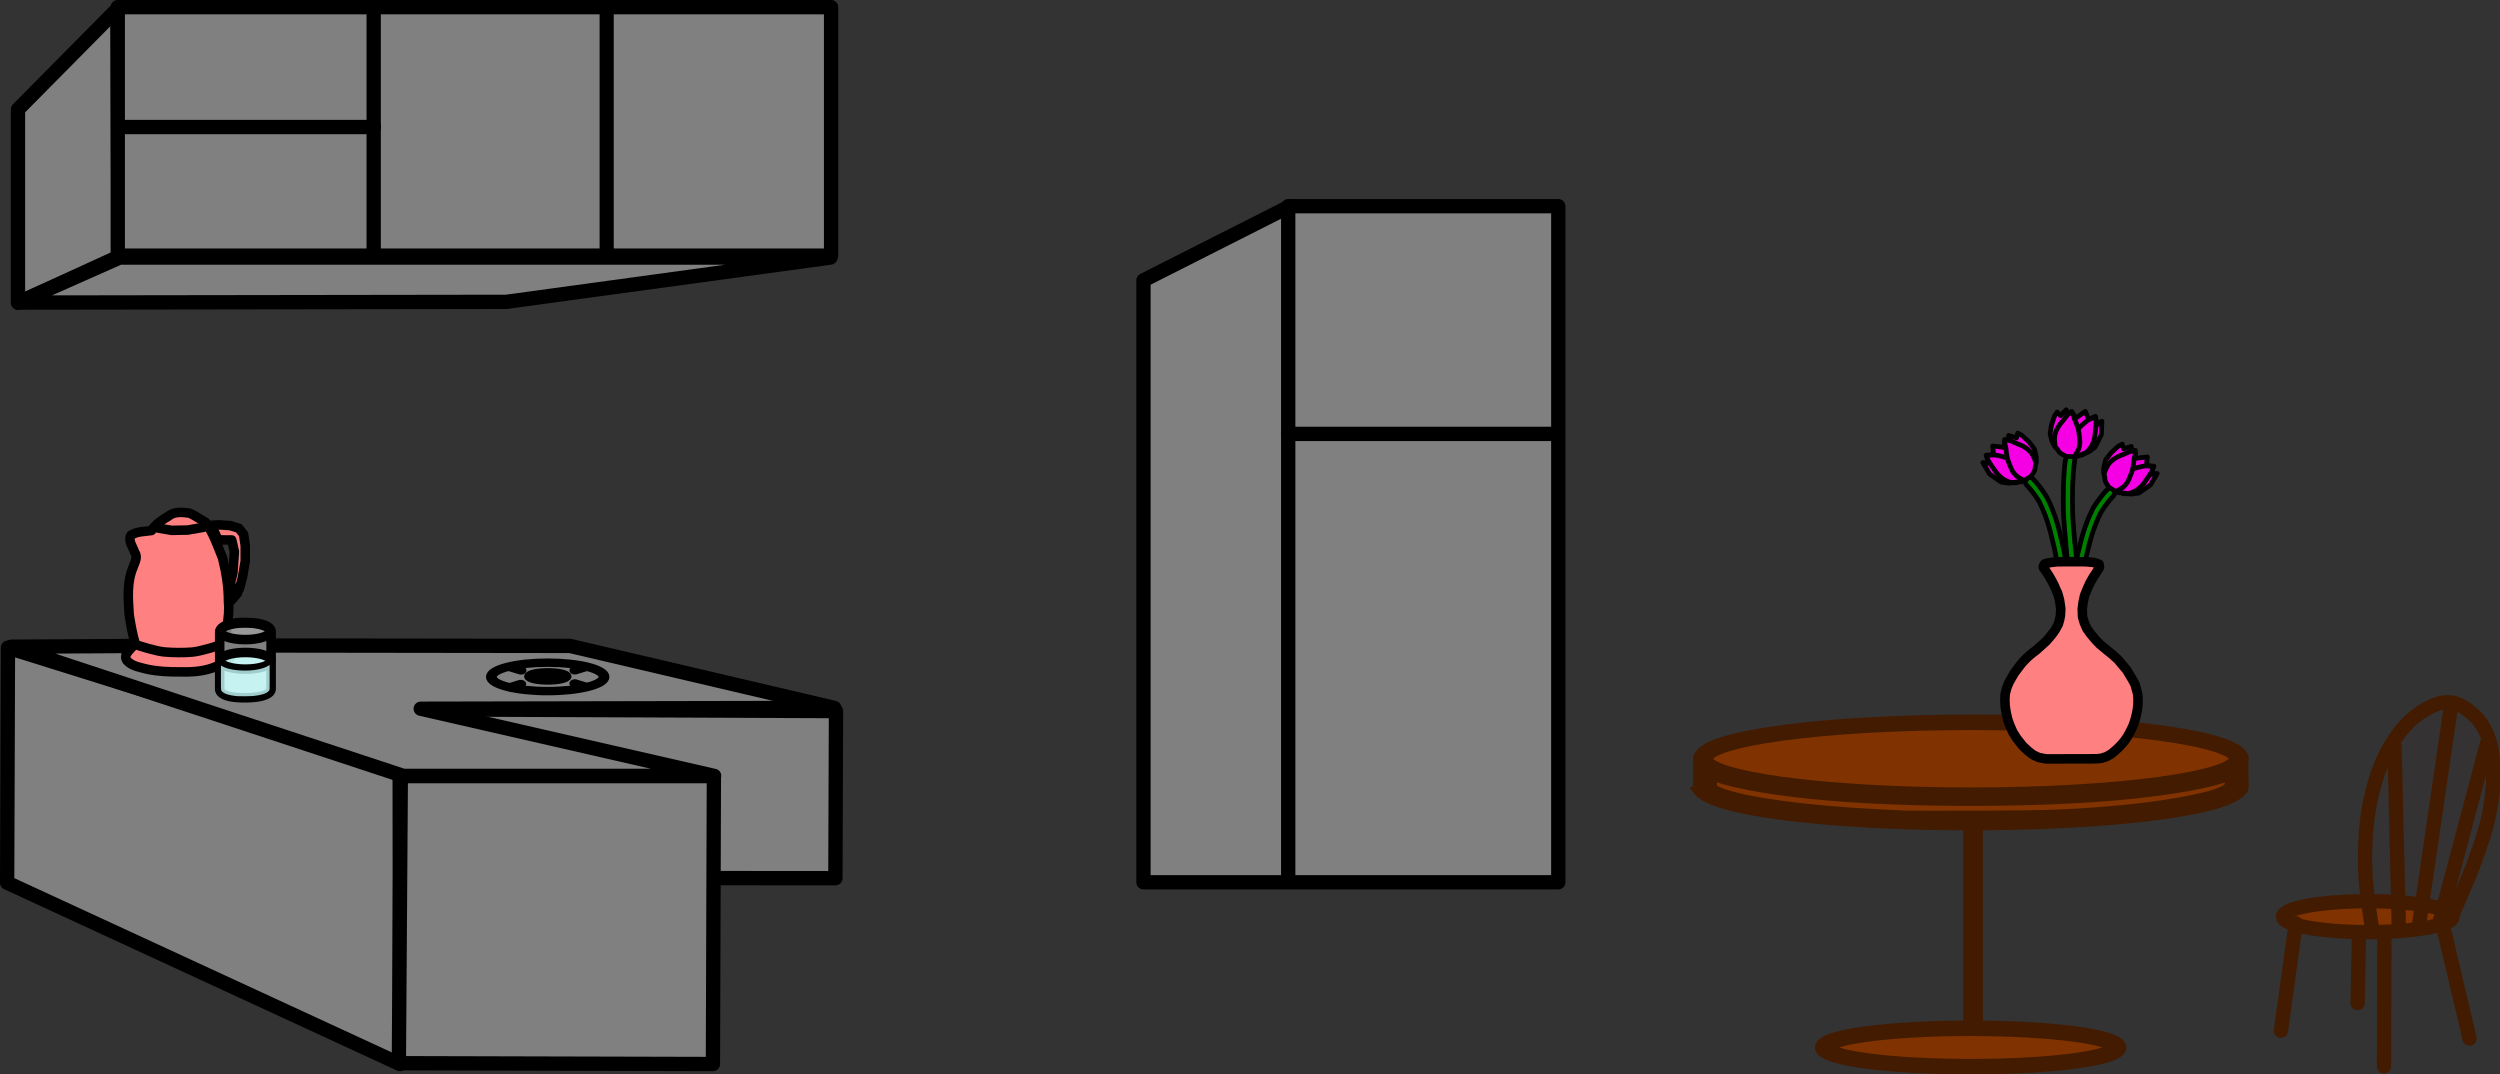 <?xml version="1.0" encoding="UTF-8" standalone="no"?>
<!-- Created with Inkscape (http://www.inkscape.org/) -->

<svg
   width="262.276mm"
   height="112.671mm"
   viewBox="0 0 991.281 425.843"
   version="1.1"
   id="svg1"
   inkscape:version="1.2.2 (732a01da63, 2022-12-09)"
   sodipodi:docname="kitchen.svg"
   xml:space="preserve"
   xmlns:inkscape="http://www.inkscape.org/namespaces/inkscape"
   xmlns:sodipodi="http://sodipodi.sourceforge.net/DTD/sodipodi-0.dtd"
   xmlns="http://www.w3.org/2000/svg"
   xmlns:svg="http://www.w3.org/2000/svg"><rect x="0" y="0" width="991.281" height="425.843" fill="#333333" stroke="none"/><sodipodi:namedview
     id="namedview1"
     pagecolor="#505050"
     bordercolor="#eeeeee"
     borderopacity="1"
     inkscape:showpageshadow="0"
     inkscape:pageopacity="0"
     inkscape:pagecheckerboard="0"
     inkscape:deskcolor="#d1d1d1"
     inkscape:document-units="mm"
     inkscape:zoom="2.8575"
     inkscape:cx="749.43133"
     inkscape:cy="238.49519"
     inkscape:window-width="1827"
     inkscape:window-height="1057"
     inkscape:window-x="-9"
     inkscape:window-y="-9"
     inkscape:window-maximized="1"
     inkscape:current-layer="layer1"
     showgrid="false" /><defs
     id="defs1" /><g
     inkscape:label="Layer 1"
     inkscape:groupmode="layer"
     id="layer1"
     transform="translate(-44.937,-187.008)"><g
       id="g2"
       inkscape:label="kitchen island"
       transform="matrix(5.161,0,0,5.161,26.203,172.68)"
       style="fill:#808080;fill-opacity:1;stroke-width:1.099;stroke-dasharray:none"><path
         style="fill:#808080;fill-opacity:1;stroke:#000000;stroke-width:1.101;stroke-linejoin:round;stroke-dasharray:none;stroke-opacity:1;paint-order:markers fill stroke"
         d="m 4.718,70.193 63.094,0.054 0.046,-12.84 -63.214,-0.253 z"
         id="path5"
         sodipodi:nodetypes="ccccc" /><path
         style="fill:#808080;fill-opacity:1;stroke:#000000;stroke-width:1.099;stroke-linejoin:round;stroke-dasharray:none;stroke-opacity:1;paint-order:markers fill stroke"
         d="M 4.179,70.593 34.354,84.524 34.336,61.936 4.242,52.536 Z"
         id="path1"
         sodipodi:nodetypes="ccccc" /><path
         style="fill:#808080;fill-opacity:1;stroke:#000000;stroke-width:1.099;stroke-linejoin:round;stroke-dasharray:none;stroke-opacity:1;paint-order:markers fill stroke"
         d="m 4.504,52.46 16.322,-0.095 26.596,0.036 20.302,4.761 -31.769,0.065 22.537,5.159 -23.879,5.1e-5 z"
         id="path3"
         sodipodi:nodetypes="cccccccc" /><path
         style="fill:#808080;fill-opacity:1;stroke:#000000;stroke-width:1.099;stroke-linejoin:round;stroke-dasharray:none;stroke-opacity:1;paint-order:markers fill stroke"
         d="m 34.424,62.406 h 24.053 l -0.074,22.117 -24.13,-0.064 z"
         id="path2"
         sodipodi:nodetypes="ccccc" /></g><g
       id="g62"
       inkscape:label="stove"
       transform="matrix(0.445,0,0,0.346,198.812,245.186)"
       style="display:inline;stroke-width:9.625;stroke-dasharray:none"><ellipse
         style="fill:#000000;fill-opacity:0;stroke:#000000;stroke-width:9.625;stroke-linecap:round;stroke-linejoin:round;stroke-dasharray:none;stroke-opacity:1;paint-order:fill markers stroke"
         id="path57"
         cx="142.236"
         cy="607.555"
         rx="50.212"
         ry="16.305" /><ellipse
         style="fill:#000000;fill-opacity:1;stroke:#000000;stroke-width:9.625;stroke-linecap:round;stroke-linejoin:round;stroke-dasharray:none;stroke-opacity:1;paint-order:fill markers stroke"
         id="path58"
         cx="142.345"
         cy="606.99"
         rx="16.302"
         ry="4.665" /><path
         style="fill:#000000;fill-opacity:1;stroke:#000000;stroke-width:9.625;stroke-linecap:round;stroke-linejoin:round;stroke-dasharray:none;stroke-opacity:1;paint-order:fill markers stroke"
         d="m 109.299,596.527 9.184,3.6"
         id="path59" /><path
         style="fill:#000000;fill-opacity:1;stroke:#000000;stroke-width:9.625;stroke-linecap:round;stroke-linejoin:round;stroke-dasharray:none;stroke-opacity:1;paint-order:fill markers stroke"
         d="m 166.396,600.004 9.184,-3.6"
         id="path60" /><path
         style="fill:#000000;fill-opacity:1;stroke:#000000;stroke-width:9.625;stroke-linecap:round;stroke-linejoin:round;stroke-dasharray:none;stroke-opacity:1;paint-order:fill markers stroke"
         d="m 166.396,615.106 9.184,3.6"
         id="path61" /><path
         style="fill:#000000;fill-opacity:1;stroke:#000000;stroke-width:9.625;stroke-linecap:round;stroke-linejoin:round;stroke-dasharray:none;stroke-opacity:1;paint-order:fill markers stroke"
         d="m 118.227,615.73 -9.184,3.6"
         id="path62" /></g><g
       id="g8"
       inkscape:label="cupboard"
       transform="matrix(4.254,0,0,4.254,50.92,183.738)"
       style="fill:#808080;fill-opacity:1;stroke-width:1.333;stroke-dasharray:none"><path
         style="fill:#808080;fill-opacity:1;stroke:#000000;stroke-width:1.333;stroke-linecap:round;stroke-linejoin:round;stroke-dasharray:none;paint-order:markers fill stroke"
         d="M 0.269,10.964 V 28.987 L 9.63,24.704 9.542,1.595 Z"
         id="path7"
         sodipodi:nodetypes="ccccc" /><rect
         style="fill:#808080;fill-opacity:1;stroke:#000000;stroke-width:1.333;stroke-linecap:round;stroke-linejoin:round;stroke-dasharray:none;paint-order:markers fill stroke"
         id="rect7"
         width="66.488"
         height="23.16"
         x="9.571"
         y="1.435" /><path
         style="fill:#808080;fill-opacity:1;stroke:#000000;stroke-width:1.333;stroke-linecap:round;stroke-linejoin:round;stroke-dasharray:none;paint-order:markers fill stroke"
         d="m 0.285,28.971 45.494,-0.067 30.215,-4.128 H 9.738 Z"
         id="path8"
         sodipodi:nodetypes="ccccc" /><path
         style="fill:#808080;fill-opacity:1;stroke:#000000;stroke-width:5.669;stroke-linecap:round;stroke-linejoin:round;stroke-dasharray:none;stroke-opacity:1;paint-order:fill markers stroke"
         d="m 193.176,190.726 v 97.288"
         id="path10"
         transform="matrix(0.235,0,0,0.235,-11.971,-43.196)" /><path
         style="fill:#808080;fill-opacity:1;stroke:#000000;stroke-width:1.319;stroke-linecap:round;stroke-linejoin:round;stroke-dasharray:none;stroke-opacity:1;paint-order:fill markers stroke"
         d="M 55.14,1.576 V 24.282"
         id="path11" /><path
         style="fill:#808080;fill-opacity:1;stroke:#000000;stroke-width:1.333;stroke-linecap:round;stroke-linejoin:round;stroke-dasharray:none;stroke-opacity:1;paint-order:fill markers stroke"
         d="M 9.914,12.609 H 33.444"
         id="path12" /><g
         id="g33"
         inkscape:label="kettle"
         transform="matrix(0.107,0,0,0.107,-44.179,21.696)"
         style="display:inline;stroke-width:8.275;stroke-dasharray:none"><path
           style="fill:#ff8080;fill-opacity:1;stroke:#000000;stroke-width:8.275;stroke-linecap:round;stroke-linejoin:round;stroke-dasharray:none;stroke-opacity:1;paint-order:markers fill stroke"
           d="m 531.744,266.579 c -6.019,0.967 -12.583,0.617 -17.874,4.049 -2.862,4.815 1.634,10.071 3.1,14.741 3.274,4.47 0.027,9.076 -1.434,13.549 -5.433,13.018 -4.095,27.382 -3.232,41.085 1.294,8.222 2.714,16.448 5.056,24.447 -1.957,5.019 -11.328,9.434 -6.988,15.485 4.471,4.972 11.586,5.831 17.722,7.457 9.315,1.99 18.801,2.366 28.29,2.313 9.391,0.26 18.999,-0.241 27.949,-3.273 4.785,-1.919 9.908,-3.342 13.762,-6.965 6.41,-3.016 0.354,-9.545 -2.614,-12.784 -3.018,-4.573 2.699,-10.891 1.931,-16.484 1.389,-7.424 2.016,-14.94 1.326,-22.473 -0.01,-12.625 -2.093,-25.116 -5.165,-37.328 -4.337,-10.653 -8.086,-21.874 -14.982,-31.187 -4.748,-2.43 -9.038,-5.994 -14.044,-7.837 -6.119,-0.849 -13.121,-1.504 -18.201,2.778 -5.545,3.258 -11.147,6.809 -14.602,12.426 z"
           id="path30" /><path
           style="fill:#ff8080;fill-opacity:1;stroke:#000000;stroke-width:8.275;stroke-linecap:round;stroke-linejoin:round;stroke-dasharray:none;stroke-opacity:1;paint-order:markers fill stroke"
           d="m 520.597,366.819 c 0,0 14.464,4.806 22.338,5.517 7.569,0.683 16.474,0.746 24.052,0.147 7.823,-0.618 22.909,-5.664 22.909,-5.664"
           id="path31"
           sodipodi:nodetypes="cssc" /><path
           style="fill:#ff8080;fill-opacity:1;stroke:#000000;stroke-width:8.275;stroke-linecap:round;stroke-linejoin:round;stroke-dasharray:none;stroke-opacity:1;paint-order:markers fill stroke"
           d="m 537.306,264.389 12.003,2.037 13.861,-0.266 13.431,-2.315"
           id="path32" /><path
           style="fill:#ff8080;fill-opacity:1;stroke:#000000;stroke-width:8.275;stroke-linecap:round;stroke-linejoin:round;stroke-dasharray:none;stroke-opacity:1;paint-order:markers fill stroke"
           d="m 583.861,261.983 5.834,12.728 11.932,0.088 2.298,10.076 -0.442,6.629 -0.884,12.286 -1.856,6.983 0.619,16.617 c 0,0 6.364,-7.425 6.364,-7.778 0,-0.354 3.27,-12.374 3.27,-12.374 l 2.386,-14.054 v -13.258 l -1.414,-10.076 -4.154,-5.303 -7.601,-2.298 -9.811,-0.619 z"
           id="path33" /></g></g><g
       id="g15"
       style="stroke-width:20.117;stroke-dasharray:none"
       transform="matrix(0.188,0,0,0.188,2.286,416.611)"
       inkscape:label="glass of water"><g
         id="g12"
         inkscape:label="glass"
         style="stroke-width:20.117;stroke-dasharray:none"><path
           style="display:inline;fill:#ffffff;fill-opacity:0.5;stroke:#000000;stroke-width:20.117;stroke-linecap:round;stroke-linejoin:round;stroke-dasharray:none;stroke-opacity:1"
           d="m 690.204,111.843 v 120.068 c 0,0 -3.557,18.524 51.843,18.524 60.551,0 56.642,-19.237 56.642,-19.237 V 110.434 c 0,0 1.904,-18.549 -54.861,-18.881 -54.295,-0.317 -53.624,20.29 -53.624,20.29 z"
           id="path13"
           sodipodi:nodetypes="ccsccsc" /><ellipse
           style="display:inline;fill:#000000;fill-opacity:0;stroke:#000000;stroke-width:20.117;stroke-linecap:round;stroke-linejoin:round;stroke-dasharray:none;stroke-opacity:1"
           id="path14"
           cx="744.184"
           cy="110.078"
           rx="53.242"
           ry="17.618" /></g><g
         id="g13"
         inkscape:label="water"
         style="stroke-width:20.117;stroke-dasharray:none"><ellipse
           style="display:inline;fill:#c9ffff;fill-opacity:0.8;stroke:#000000;stroke-width:20.117;stroke-linecap:round;stroke-linejoin:round;stroke-dasharray:none;stroke-opacity:1"
           id="ellipse14"
           cx="744.38"
           cy="172.42"
           rx="54.005"
           ry="17.598" /><path
           style="display:inline;fill:#c9ffff;fill-opacity:0.8;stroke:none;stroke-width:20.117;stroke-linecap:round;stroke-linejoin:round;stroke-dasharray:none;stroke-opacity:1"
           d="m 728.324,247.031 c -19.779,-1.485 -33.131,-6.479 -35.128,-13.137 -0.298,-0.992 -0.415,-8.449 -0.415,-26.413 0,-13.767 0.063,-25.03 0.139,-25.03 0.076,0 1.242,0.645 2.59,1.433 13.274,7.763 42.55,11.224 67.641,7.995 12.967,-1.668 24.727,-5.351 30.541,-9.564 l 1.786,-1.294 0.092,25.906 c 0.102,28.766 0.248,26.909 -2.331,29.58 -4.946,5.122 -15.8,8.52 -32.589,10.203 -5.037,0.505 -26.976,0.723 -32.327,0.321 z"
           id="path15" /></g></g><g
       id="g18"
       inkscape:label="fridge"><path
         style="fill:#808080;fill-opacity:1;stroke:#000000;stroke-width:5.669;stroke-linecap:round;stroke-linejoin:round;stroke-dasharray:none;stroke-opacity:1;paint-order:fill markers stroke"
         d="M 498.338,298.163 V 536.833 H 662.817 V 268.766 H 556.43 Z"
         id="path16"
         sodipodi:nodetypes="cccccc" /><path
         style="fill:#808080;fill-opacity:1;stroke:#000000;stroke-width:5.669;stroke-linecap:round;stroke-linejoin:round;stroke-dasharray:none;stroke-opacity:1;paint-order:fill markers stroke"
         d="M 555.731,268.766 V 535.433"
         id="path17" /><path
         style="fill:#808080;fill-opacity:1;stroke:#000000;stroke-width:5.669;stroke-linecap:round;stroke-linejoin:round;stroke-dasharray:none;stroke-opacity:1;paint-order:fill markers stroke"
         d="M 662.117,359.055 H 555.731"
         id="path18" /></g><g
       id="g24"
       inkscape:label="table"
       transform="matrix(1.367,0,0,1.087,-375.39,-8.201)"><ellipse
         style="fill:#803300;fill-opacity:1;stroke:#431b00;stroke-width:5.669;stroke-linecap:round;stroke-linejoin:round;stroke-dasharray:none;stroke-opacity:1;paint-order:fill markers stroke"
         id="path19"
         cx="879.175"
         cy="456.364"
         rx="77.69"
         ry="13.298" /><path
         style="fill:#803300;fill-opacity:0;stroke:#431b00;stroke-width:5.676;stroke-linecap:square;stroke-linejoin:round;stroke-dasharray:none;stroke-opacity:1;paint-order:fill markers stroke"
         id="ellipse20"
         sodipodi:type="arc"
         sodipodi:cx="878.91187"
         sodipodi:cy="466.34091"
         sodipodi:rx="77.906975"
         sodipodi:ry="13.291114"
         sodipodi:start="0"
         sodipodi:end="3.0307704"
         sodipodi:arc-type="arc"
         d="m 956.819,466.341 a 77.907,13.291 0 0 1 -73.592,13.271 77.907,13.291 0 0 1 -81.744,-11.801"
         sodipodi:open="true" /><path
         style="fill:#803300;fill-opacity:0;stroke:#431b00;stroke-width:5.542;stroke-linecap:round;stroke-linejoin:round;stroke-dasharray:none;stroke-opacity:1;paint-order:fill markers stroke"
         d="m 801.4,455.868 v 11.537"
         id="path20" /><path
         style="fill:#803300;fill-opacity:0;stroke:#431b00;stroke-width:5.669;stroke-linecap:round;stroke-linejoin:round;stroke-dasharray:none;stroke-opacity:1;paint-order:fill markers stroke"
         d="m 956.827,455.99 v 11.136"
         id="path21" /><path
         style="fill:#803300;fill-opacity:0;stroke:#431b00;stroke-width:5.669;stroke-linecap:round;stroke-linejoin:round;stroke-dasharray:none;stroke-opacity:1;paint-order:fill markers stroke"
         d="M 879.79,482.339 V 554.081"
         id="path22" /><ellipse
         style="fill:#803300;fill-opacity:1;stroke:#431b00;stroke-width:5.669;stroke-linecap:round;stroke-linejoin:round;stroke-dasharray:none;stroke-opacity:1;paint-order:fill markers stroke"
         id="path23"
         cx="879.09"
         cy="561.68"
         rx="42.345"
         ry="6.999" /><path
         style="fill:#803300;fill-opacity:1;stroke:#431b00;stroke-width:1.984;stroke-linecap:round;stroke-linejoin:round;stroke-dasharray:none;stroke-opacity:1;paint-order:fill markers stroke"
         d="m 860.018,476.254 c -1.059,-0.067 -4.681,-0.293 -8.049,-0.503 -21.24,-1.322 -39.818,-4.605 -46.019,-8.132 -1.296,-0.737 -1.408,-0.922 -1.508,-2.495 -0.098,-1.527 -0.044,-1.671 0.525,-1.424 6.684,2.901 18.752,5.425 33.354,6.975 24.317,2.582 59.682,2.514 83.29,-0.159 12.756,-1.445 24.092,-3.742 30.009,-6.082 l 2.187,-0.865 v 1.382 c 0,1.266 -0.138,1.469 -1.658,2.433 -4.314,2.736 -17.973,5.753 -33.162,7.324 -11.905,1.232 -17.713,1.478 -37.095,1.571 -10.971,0.053 -20.814,0.042 -21.872,-0.025 z"
         id="path24" /></g><g
       id="g45"
       inkscape:label="chair"
       style="display:inline"
       transform="matrix(0.62,0,0,0.62,827.821,297.69)"><ellipse
         style="fill:#803300;fill-opacity:1;stroke:#431b00;stroke-width:9.15;stroke-linecap:round;stroke-linejoin:round;stroke-dasharray:none;stroke-opacity:1;paint-order:fill markers stroke"
         id="path29"
         cx="251.63"
         cy="407.72"
         rx="54.223"
         ry="9.884" /><path
         style="fill:#803300;fill-opacity:1;stroke:#431b00;stroke-width:9.15;stroke-linecap:round;stroke-linejoin:round;stroke-dasharray:none;stroke-opacity:1;paint-order:fill markers stroke"
         d="m 262.202,417.894 -0.259,85.61"
         id="path34" /><path
         style="fill:#803300;fill-opacity:1;stroke:#431b00;stroke-width:9.15;stroke-linecap:round;stroke-linejoin:round;stroke-dasharray:none;stroke-opacity:1;paint-order:fill markers stroke"
         d="m 298.952,410.579 17.702,75.079"
         id="path35" /><path
         style="fill:#803300;fill-opacity:1;stroke:#431b00;stroke-width:9.15;stroke-linecap:round;stroke-linejoin:round;stroke-dasharray:none;stroke-opacity:1;paint-order:fill markers stroke"
         d="m 245.927,418.933 -0.859,43.993"
         id="path36" /><path
         style="fill:#803300;fill-opacity:1;stroke:#431b00;stroke-width:9.15;stroke-linecap:round;stroke-linejoin:round;stroke-dasharray:none;stroke-opacity:1;paint-order:fill markers stroke"
         d="m 205.524,412.027 -9.516,68.589"
         id="path37" /><path
         style="fill:#803300;fill-opacity:0.017;stroke:#431b00;stroke-width:9.15;stroke-linecap:round;stroke-linejoin:round;stroke-dasharray:none;stroke-opacity:1;paint-order:fill markers stroke"
         d="m 254.284,415.368 c 0,0 -4.14,-25.48 -4.393,-38.342 -0.282,-14.282 0.251,-28.757 3.195,-42.735 2.513,-11.927 6.107,-23.917 12.216,-34.465 4.767,-8.232 10.791,-16.203 18.586,-21.656 5.881,-4.113 12.999,-8.113 20.155,-7.568 6.195,0.471 11.816,4.773 16.258,9.117 4.141,4.05 6.974,9.478 8.835,14.963 2.335,6.88 2.546,14.371 2.63,21.636 0.099,8.498 -0.829,17.04 -2.485,25.376 -2.059,10.364 -5.62,20.394 -9.206,30.334 -4.548,12.603 -15.576,37.055 -15.576,37.055"
         id="path38"
         sodipodi:nodetypes="caaaaaaaaaac" /><path
         style="fill:#803300;fill-opacity:0.017;stroke:#431b00;stroke-width:9.15;stroke-linecap:round;stroke-linejoin:round;stroke-dasharray:none;stroke-opacity:1;paint-order:fill markers stroke"
         d="m 268.662,298.746 2.796,117.821"
         id="path43" /><path
         style="fill:#803300;fill-opacity:0.017;stroke:#431b00;stroke-width:9.15;stroke-linecap:round;stroke-linejoin:round;stroke-dasharray:none;stroke-opacity:1;paint-order:fill markers stroke"
         d="M 304.81,272.882 284.239,413.771"
         id="path44"
         sodipodi:nodetypes="cc" /><path
         style="fill:#803300;fill-opacity:0.017;stroke:#431b00;stroke-width:9.15;stroke-linecap:round;stroke-linejoin:round;stroke-dasharray:none;stroke-opacity:1;paint-order:fill markers stroke"
         d="M 327.966,296.495 297.418,411.374"
         id="path45"
         sodipodi:nodetypes="cc" /></g><g
       id="g39"
       inkscape:label="flower vase"
       style="display:inline"
       transform="matrix(0.62,0,0,0.62,867.366,298.39)"><g
         id="g38"
         inkscape:label="flowers"
         style="stroke-width:3.05;stroke-dasharray:none"
         transform="translate(-132.347,35.508)"><g
           id="g29"
           transform="rotate(-28.497,99.34,237.681)"
           inkscape:label="flower"
           style="display:inline;stroke-width:3.05;stroke-dasharray:none"><path
             style="display:inline;fill:#008000;fill-opacity:1;stroke:#000000;stroke-width:3.05;stroke-linecap:round;stroke-linejoin:round;stroke-dasharray:none;stroke-opacity:1;paint-order:markers fill stroke"
             id="path25"
             d="m 199.293,111.163 c -1.426,1.451 -7.698,11.323 -10.984,17.317 -7.453,13.598 -5.981,10.272 -19.712,42.138 l 6.061,1.637 c 0.435,-1.858 7.919,-20.236 12.848,-29.899 4.881,-9.569 10.527,-19.571 16.499,-27.681 2.823,-2.846 -1.889,-6.358 -4.712,-3.512 z"
             sodipodi:nodetypes="caccacc" /><g
             id="g28"
             style="display:inline;stroke-width:3.05;stroke-dasharray:none"
             transform="rotate(10.463,821.251,-797.046)"><path
               style="display:inline;fill:#f500e5;fill-opacity:1;stroke:#000000;stroke-width:3.05;stroke-linecap:round;stroke-linejoin:round;stroke-dasharray:none;paint-order:markers fill stroke"
               d="m 375.385,206.961 c 0,0 -2.155,-2.041 -2.873,-3.315 -0.448,-0.796 -0.84,-2.607 -0.84,-2.607 l -1.061,-2.166 -0.619,-3.712 0.309,-4.861 2.475,-4.95 3.889,-5.215 2.254,-1.724 1.282,2.828 4.685,-2.431 0.486,3.049 2.475,-0.972 1.193,4.906 7.115,-2.21 0.442,5.657 4.773,-0.619 -0.795,5.392 3.712,-1.149 -2.917,7.955 -6.364,6.452 -4.773,1.591 -5.038,0.177 -2.74,0.354 -3.447,-0.884 z"
               id="path26"
               sodipodi:nodetypes="cccccccccccccccccccccccccc" /><path
               style="display:inline;fill:#00f5ee;fill-opacity:0;stroke:#000000;stroke-width:3.05;stroke-linecap:round;stroke-linejoin:round;stroke-dasharray:none;paint-order:markers fill stroke"
               d="m 370.938,198.688 c 0,0 0.703,-4.108 1.562,-5.875 0.86,-1.767 1.995,-3.159 3.438,-4.562 1.443,-1.403 3.278,-2.572 5.188,-3.688 1.91,-1.116 4.565,-3.836 6.25,-2.938 1.685,0.899 0.503,2.645 0.688,4.5 0.185,1.855 0.405,4.827 0.312,6.625 -0.093,1.798 -0.338,2.654 -0.625,4.125 -0.287,1.471 -0.594,3.307 -1.125,4.688 -0.531,1.381 -1.025,2.398 -1.938,3.562 -0.913,1.165 -3.562,3.25 -3.562,3.25"
               id="path27"
               sodipodi:nodetypes="czzzzzzzzzc" /><path
               style="display:inline;fill:#ff00ff;fill-opacity:0;stroke:#000000;stroke-width:3.05;stroke-linecap:round;stroke-linejoin:round;stroke-dasharray:none;paint-order:markers fill stroke"
               d="m 389.602,192.191 c 0,0 8.503,-4.572 10.331,-2.895 1.828,1.677 0.69,2.573 0.264,3.992 -0.426,1.419 -1.365,3.373 -2.1,4.938 -0.734,1.565 -1.349,3.079 -2.291,4.45 -0.942,1.371 -2.04,2.673 -3.309,3.719 -1.269,1.046 -2.949,2.034 -4.2,2.5 -1.251,0.466 -3.054,0.549 -3.054,0.549"
               id="path28"
               sodipodi:nodetypes="ccczzzzc" /></g></g><g
           id="g25"
           transform="matrix(-1,0,0,1,305.386,-20)"
           inkscape:label="flower"
           style="display:inline;stroke-width:3.05;stroke-dasharray:none"><path
             style="display:inline;fill:#008000;fill-opacity:1;stroke:#000000;stroke-width:3.05;stroke-linecap:round;stroke-linejoin:round;stroke-dasharray:none;stroke-opacity:1;paint-order:markers fill stroke"
             id="path21-4"
             d="m 199.293,111.163 c -1.426,1.451 -2.692,3.043 -3.956,4.633 -1.424,1.945 -2.917,3.855 -4.173,5.917 -0.3,0.493 -0.573,1.003 -0.859,1.505 -1.318,2.565 -2.483,5.212 -3.537,7.896 -0.612,1.557 -1.033,2.797 -1.591,4.378 -1.761,5.13 -3.06,10.398 -4.296,15.673 -1.249,5.052 -2.161,10.171 -2.916,15.317 -0.418,2.88 -0.708,5.775 -1.018,8.668 -0.427,3.986 5.21,4.59 5.637,0.604 v 0 c 0.302,-2.82 0.583,-5.642 0.99,-8.449 0.731,-4.988 1.615,-9.95 2.827,-14.846 1.189,-5.076 2.433,-10.145 4.123,-15.082 0.483,-1.371 0.952,-2.745 1.484,-4.098 0.968,-2.466 2.034,-4.9 3.229,-7.265 0.224,-0.4 0.436,-0.807 0.673,-1.199 1.161,-1.915 2.551,-3.684 3.866,-5.492 1.135,-1.428 2.264,-2.863 3.542,-4.168 2.823,-2.846 -1.202,-6.839 -4.025,-3.993 z" /><g
             id="g24-9"
             style="display:inline;stroke-width:3.05;stroke-dasharray:none"
             transform="rotate(10.463,821.251,-797.046)"><path
               style="display:inline;fill:#f500e5;fill-opacity:1;stroke:#000000;stroke-width:3.05;stroke-linecap:round;stroke-linejoin:round;stroke-dasharray:none;paint-order:markers fill stroke"
               d="m 375.385,206.961 c 0,0 -2.155,-2.041 -2.873,-3.315 -0.448,-0.796 -0.84,-2.607 -0.84,-2.607 l -1.061,-2.166 -0.619,-3.712 0.309,-4.861 2.475,-4.95 3.889,-5.215 2.254,-1.724 1.282,2.828 4.685,-2.431 0.486,3.049 2.475,-0.972 1.193,4.906 7.115,-2.21 0.442,5.657 4.773,-0.619 -0.795,5.392 3.712,-1.149 -2.917,7.955 -6.364,6.452 -4.773,1.591 -5.038,0.177 -2.74,0.354 -3.447,-0.884 z"
               id="path22-2"
               sodipodi:nodetypes="cccccccccccccccccccccccccc" /><path
               style="display:inline;fill:#00f5ee;fill-opacity:0;stroke:#000000;stroke-width:3.05;stroke-linecap:round;stroke-linejoin:round;stroke-dasharray:none;paint-order:markers fill stroke"
               d="m 370.938,198.688 c 0,0 0.703,-4.108 1.562,-5.875 0.86,-1.767 1.995,-3.159 3.438,-4.562 1.443,-1.403 3.278,-2.572 5.188,-3.688 1.91,-1.116 4.565,-3.836 6.25,-2.938 1.685,0.899 0.503,2.645 0.688,4.5 0.185,1.855 0.405,4.827 0.312,6.625 -0.093,1.798 -0.338,2.654 -0.625,4.125 -0.287,1.471 -0.594,3.307 -1.125,4.688 -0.531,1.381 -1.025,2.398 -1.938,3.562 -0.913,1.165 -3.562,3.25 -3.562,3.25"
               id="path23-6"
               sodipodi:nodetypes="czzzzzzzzzc" /><path
               style="display:inline;fill:#ff00ff;fill-opacity:0;stroke:#000000;stroke-width:3.05;stroke-linecap:round;stroke-linejoin:round;stroke-dasharray:none;paint-order:markers fill stroke"
               d="m 389.602,192.191 c 0,0 8.503,-4.572 10.331,-2.895 1.828,1.677 0.69,2.573 0.264,3.992 -0.426,1.419 -1.365,3.373 -2.1,4.938 -0.734,1.565 -1.349,3.079 -2.291,4.45 -0.942,1.371 -2.04,2.673 -3.309,3.719 -1.269,1.046 -2.949,2.034 -4.2,2.5 -1.251,0.466 -3.054,0.549 -3.054,0.549"
               id="path24-8"
               sodipodi:nodetypes="ccczzzzc" /></g></g><g
           id="g21"
           transform="translate(-46,-13)"
           inkscape:label="flower"
           style="display:inline;stroke-width:3.05;stroke-dasharray:none"><path
             style="display:inline;fill:#008000;fill-opacity:1;stroke:#000000;stroke-width:3.05;stroke-linecap:round;stroke-linejoin:round;stroke-dasharray:none;stroke-opacity:1;paint-order:markers fill stroke"
             id="path16-5"
             d="m 199.293,111.163 c -1.426,1.451 -2.692,3.043 -3.956,4.633 -1.424,1.945 -2.917,3.855 -4.173,5.917 -0.3,0.493 -0.573,1.003 -0.859,1.505 -1.318,2.565 -2.483,5.212 -3.537,7.896 -0.612,1.557 -1.033,2.797 -1.591,4.378 -1.761,5.13 -3.06,10.398 -4.296,15.673 -1.249,5.052 -2.161,10.171 -2.916,15.317 -0.418,2.88 -0.708,5.775 -1.018,8.668 -0.427,3.986 5.21,4.59 5.637,0.604 v 0 c 0.302,-2.82 0.583,-5.642 0.99,-8.449 0.731,-4.988 1.615,-9.95 2.827,-14.846 1.189,-5.076 2.433,-10.145 4.123,-15.082 0.483,-1.371 0.952,-2.745 1.484,-4.098 0.968,-2.466 2.034,-4.9 3.229,-7.265 0.224,-0.4 0.436,-0.807 0.673,-1.199 1.161,-1.915 2.551,-3.684 3.866,-5.492 1.135,-1.428 2.264,-2.863 3.542,-4.168 2.823,-2.846 -1.202,-6.839 -4.025,-3.993 z" /><g
             id="g4"
             style="display:inline;stroke-width:3.05;stroke-dasharray:none"
             transform="rotate(10.463,821.251,-797.046)"><path
               style="display:inline;fill:#f500e5;fill-opacity:1;stroke:#000000;stroke-width:3.05;stroke-linecap:round;stroke-linejoin:round;stroke-dasharray:none;paint-order:markers fill stroke"
               d="m 375.385,206.961 c 0,0 -2.155,-2.041 -2.873,-3.315 -0.448,-0.796 -0.84,-2.607 -0.84,-2.607 l -1.061,-2.166 -0.619,-3.712 0.309,-4.861 2.475,-4.95 3.889,-5.215 2.254,-1.724 1.282,2.828 4.685,-2.431 0.486,3.049 2.475,-0.972 1.193,4.906 7.115,-2.21 0.442,5.657 4.773,-0.619 -0.795,5.392 3.712,-1.149 -2.917,7.955 -6.364,6.452 -4.773,1.591 -5.038,0.177 -2.74,0.354 -3.447,-0.884 z"
               id="path2-0"
               sodipodi:nodetypes="cccccccccccccccccccccccccc" /><path
               style="display:inline;fill:#00f5ee;fill-opacity:0;stroke:#000000;stroke-width:3.05;stroke-linecap:round;stroke-linejoin:round;stroke-dasharray:none;paint-order:markers fill stroke"
               d="m 370.938,198.688 c 0,0 0.703,-4.108 1.562,-5.875 0.86,-1.767 1.995,-3.159 3.438,-4.562 1.443,-1.403 3.278,-2.572 5.188,-3.688 1.91,-1.116 4.565,-3.836 6.25,-2.938 1.685,0.899 0.503,2.645 0.688,4.5 0.185,1.855 0.405,4.827 0.312,6.625 -0.093,1.798 -0.338,2.654 -0.625,4.125 -0.287,1.471 -0.594,3.307 -1.125,4.688 -0.531,1.381 -1.025,2.398 -1.938,3.562 -0.913,1.165 -3.562,3.25 -3.562,3.25"
               id="path3-6"
               sodipodi:nodetypes="czzzzzzzzzc" /><path
               style="display:inline;fill:#ff00ff;fill-opacity:0;stroke:#000000;stroke-width:3.05;stroke-linecap:round;stroke-linejoin:round;stroke-dasharray:none;paint-order:markers fill stroke"
               d="m 389.602,192.191 c 0,0 8.503,-4.572 10.331,-2.895 1.828,1.677 0.69,2.573 0.264,3.992 -0.426,1.419 -1.365,3.373 -2.1,4.938 -0.734,1.565 -1.349,3.079 -2.291,4.45 -0.942,1.371 -2.04,2.673 -3.309,3.719 -1.269,1.046 -2.949,2.034 -4.2,2.5 -1.251,0.466 -3.054,0.549 -3.054,0.549"
               id="path4-5"
               sodipodi:nodetypes="ccczzzzc" /></g></g></g><path
         style="fill:#ff8080;stroke:#000000;stroke-width:6.1;stroke-linecap:round;stroke-linejoin:round;stroke-dasharray:none;paint-order:markers fill stroke"
         d="m -17.902,305.703 32.724,-0.082 2.825,-0.394 3.088,-1.018 2.793,-1.544 2.398,-1.971 2.497,-2.267 1.971,-2.103 1.741,-2.037 2.004,-2.924 1.938,-3.548 1.61,-3.45 1.084,-3.055 0.986,-3.778 0.69,-3.45 0.361,-3.614 0.033,-3.515 -0.263,-2.924 -0.756,-2.825 -0.986,-3.351 -1.577,-2.957 -1.676,-2.76 -2.037,-3.384 -2.398,-2.825 -3.187,-3.811 -3.515,-3.154 -3.647,-2.957 -4.135,-3.433 -2.834,-2.881 -3.206,-3.81 -2.509,-3.485 -1.58,-3.578 -1.185,-3.973 -0.186,-5.018 0.581,-4.484 0.906,-4.135 1.649,-4.089 1.626,-3.647 2.207,-3.926 2.161,-3.276 1.928,-3.159 -0.302,-1.928 -3.252,-1.092 -4.972,-0.465 -4.182,-0.07 h -5.994 l -5.436,0.046 h -2.788 l -3.717,0.418 -2.811,0.441 -1.642,0.543 -0.674,1.051 -0.197,0.591 0.082,0.756 1.068,1.577 1.15,1.577 1.61,2.563 1.446,2.53 1.511,2.891 1.281,2.957 1.02,2.2 0.65,2.358 0.592,2.149 0.337,2.346 0.418,2.939 -0.093,2.37 -0.139,2.253 -0.488,2.521 -0.79,2.753 -1.812,3.427 -1.731,2.509 -2.105,2.632 -2.448,2.735 -3.02,2.695 -2.951,2.653 -2.982,2.283 -2.896,2.521 -2.418,2.448 -1.798,2.129 -2.169,2.89 -1.84,2.431 -1.939,3.375 -1.693,3.054 -1.294,3.386 -0.941,3.771 -0.188,3.427 0.188,4.225 0.704,4.459 0.962,4.084 1.314,3.708 1.972,4.459 2.535,3.99 3.727,4.736 3.751,3.485 2.954,2.224 3.485,1.66 z"
         id="path1-2"
         inkscape:label="vase" /></g></g></svg>

